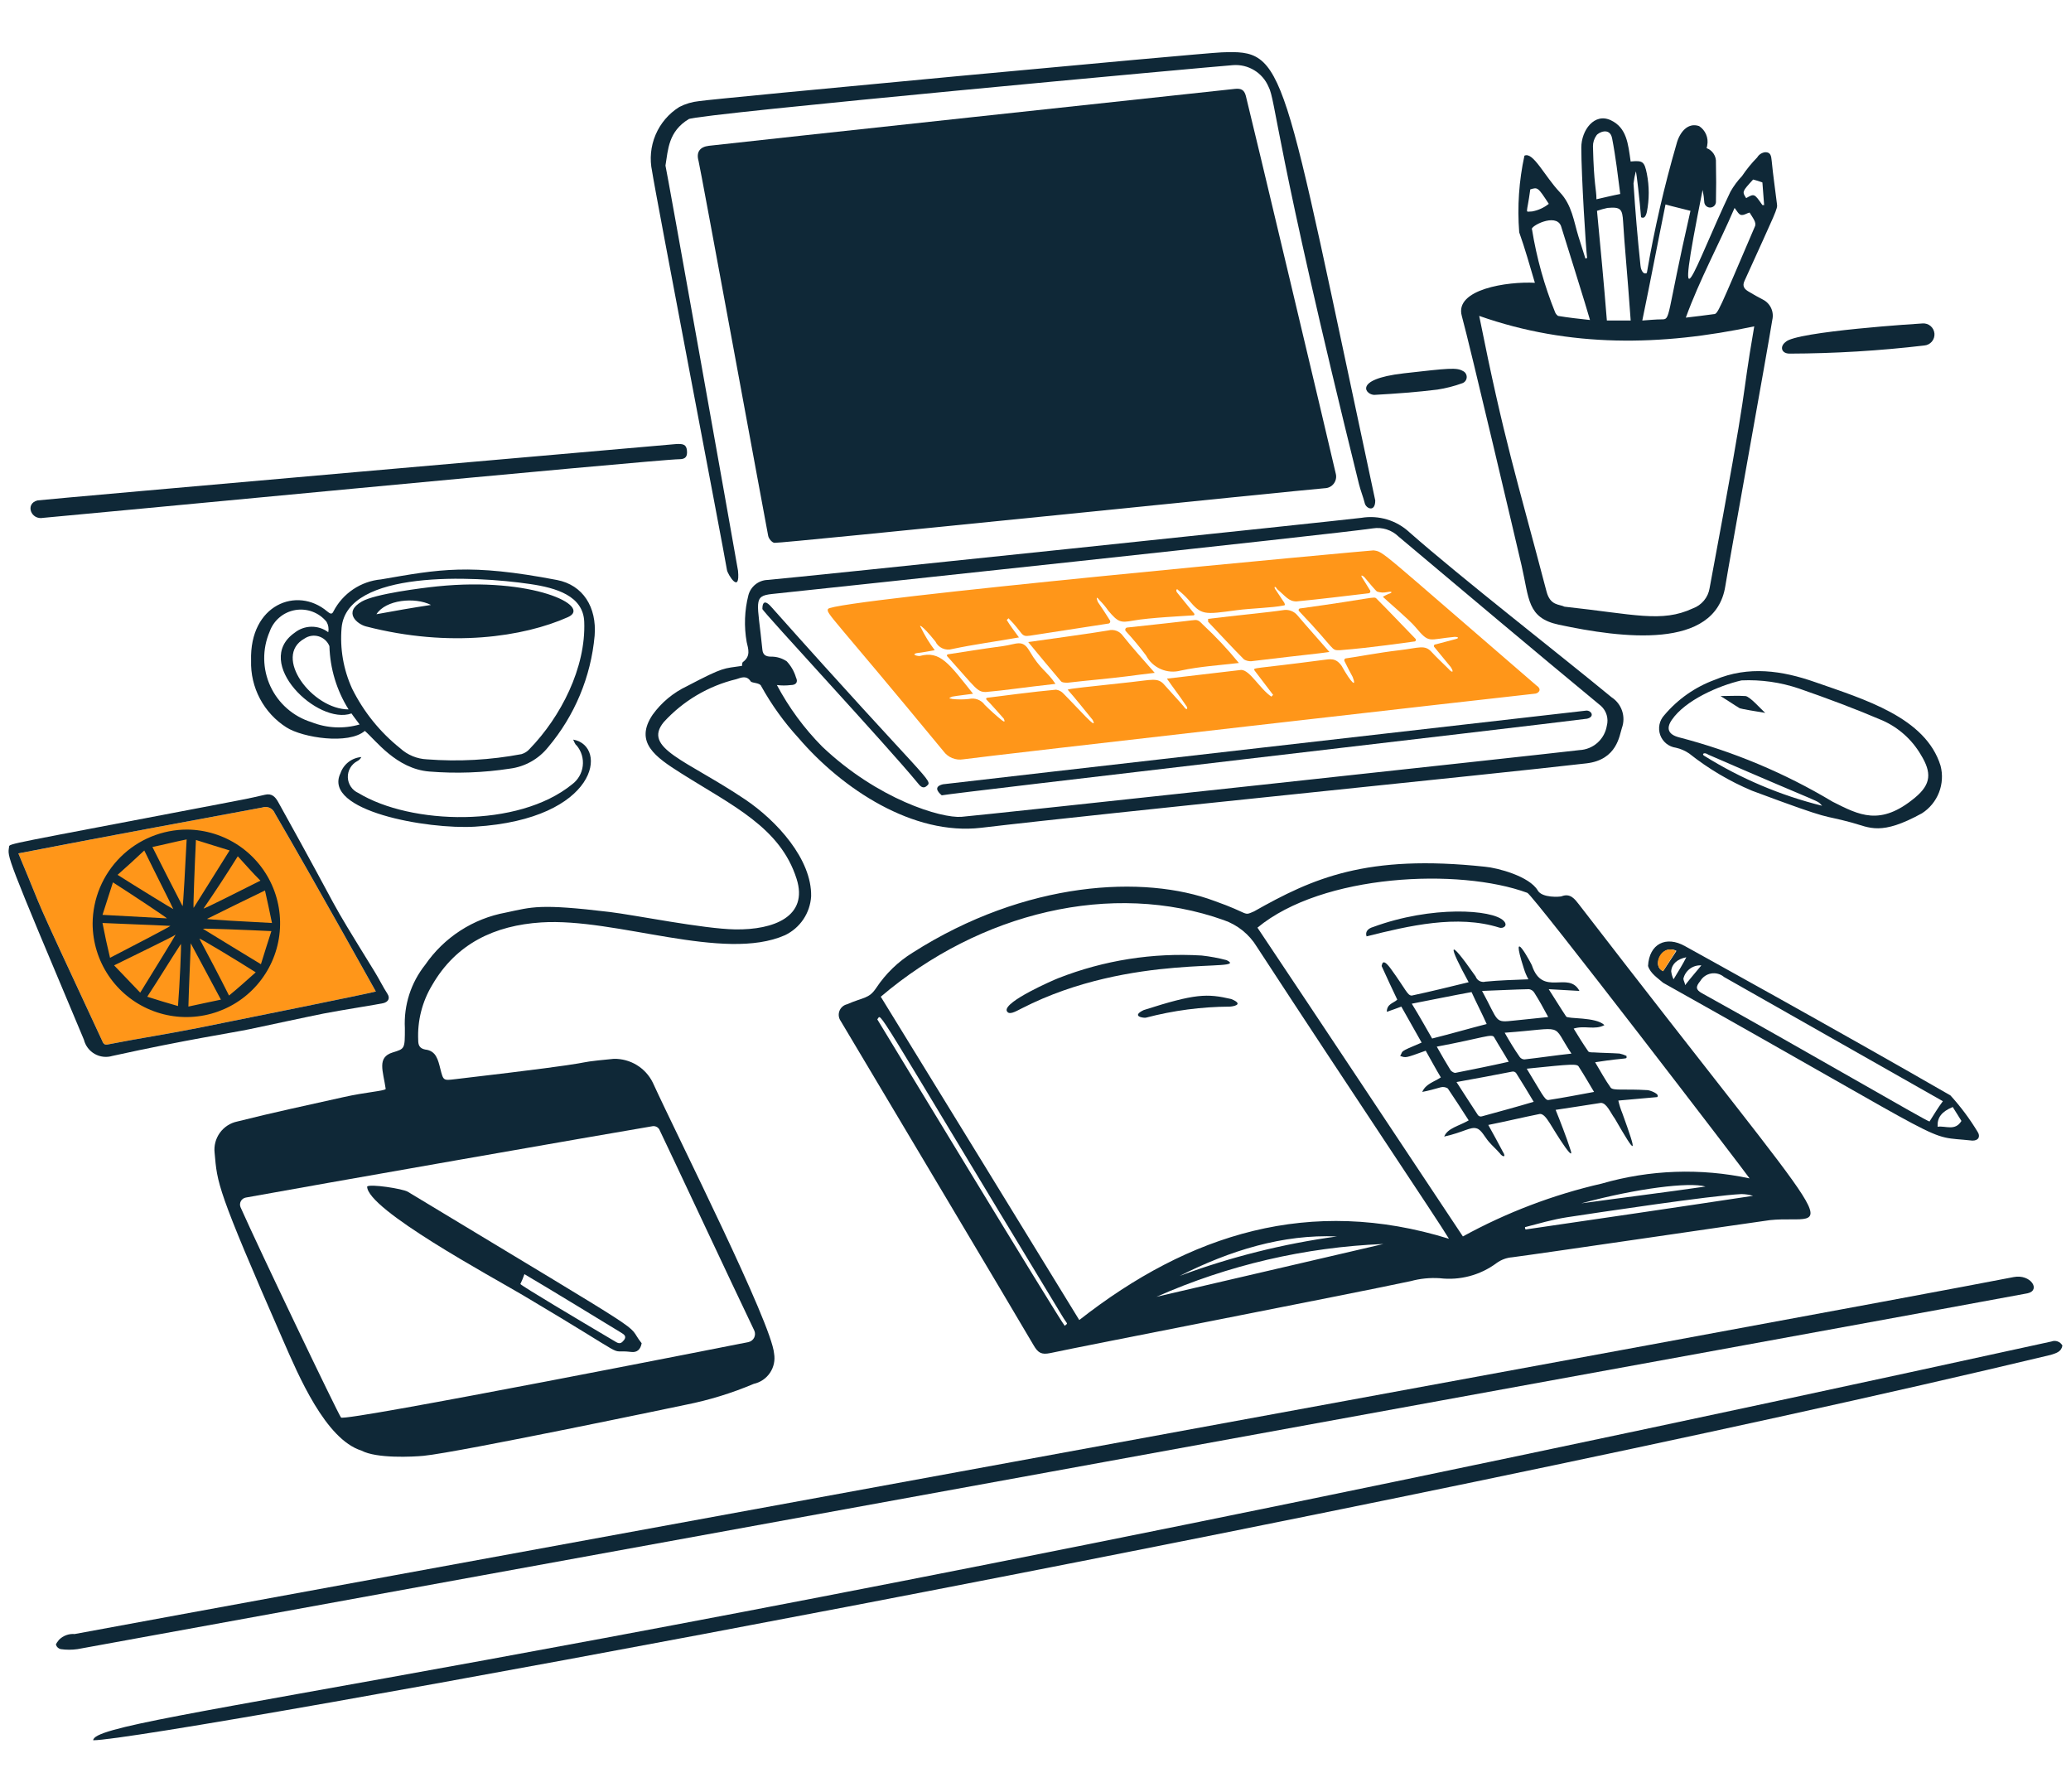 <svg width="208" height="180" viewBox="0 0 228 186" fill="none" xmlns="http://www.w3.org/2000/svg">
<path d="M41.379 103.492C41.307 103.373 34.834 91.721 30.261 83.876C30.156 83.608 29.95 83.391 29.688 83.273C29.425 83.154 29.126 83.143 28.856 83.242C20.353 84.827 13.037 86.157 2.02 88.29C5.433 96.394 2.615 90.363 11.221 108.864C11.348 109.184 11.476 109.439 11.923 109.311C15.183 108.672 18.442 108.171 21.699 107.526C27.07 106.447 40.164 103.811 41.379 103.492Z" fill="#FF9619"/>
<path d="M85.273 54.102C85.018 54.102 84.633 53.655 84.571 53.335C84.174 51.293 77.085 12.701 76.904 12.06C76.632 11.108 77.03 10.513 78.053 10.394C81.623 9.978 133.001 4.444 135.942 4.132C136.58 4.065 136.974 4.192 137.156 4.898C137.698 7 146.347 43.365 147.059 46.493C147.107 46.68 147.112 46.875 147.073 47.064C147.034 47.253 146.954 47.431 146.837 47.585C146.721 47.738 146.571 47.863 146.399 47.951C146.227 48.038 146.038 48.086 145.845 48.09C143.289 48.287 86.168 54.165 85.273 54.102Z" fill="#0F2837"/>
<path d="M42.464 114.226C42.181 112.246 41.468 110.744 43.231 110.202C44.584 109.784 44.572 109.817 44.572 107.518C44.444 105.001 45.239 102.525 46.809 100.553C47.838 99.057 49.152 97.779 50.676 96.792C52.2 95.805 53.904 95.13 55.69 94.803C58.603 94.189 59.338 93.803 67.127 94.739C69.864 95.067 77.439 96.6 80.931 96.655C85.227 96.725 89.01 95.213 87.701 91.096C85.909 85.428 80.645 83.045 74.985 79.468C72.145 77.672 69.799 76.061 71.855 73.014C72.828 71.67 74.124 70.593 75.624 69.883C79.796 67.696 79.618 67.966 81.693 67.646C81.693 67.519 81.693 67.263 81.821 67.2C82.654 66.561 82.386 65.796 82.204 65.027C81.899 63.308 81.964 61.543 82.396 59.852C82.524 59.385 82.797 58.972 83.177 58.673C83.556 58.373 84.021 58.202 84.504 58.185C87.257 57.971 147.32 51.674 149.871 51.35C150.818 51.192 151.789 51.254 152.708 51.531C153.628 51.808 154.472 52.292 155.174 52.947C160.911 57.999 171.768 66.436 177.409 71.093C177.955 71.445 178.367 71.971 178.576 72.586C178.785 73.201 178.779 73.869 178.559 74.48C178.289 75.269 178.05 77.982 174.661 78.377C164.373 79.577 122.216 83.79 108.021 85.469C100.554 86.353 92.736 81.223 87.895 75.566C86.313 73.837 84.941 71.928 83.805 69.88C83.677 69.496 82.841 69.553 82.655 69.368C82.208 68.665 81.633 68.921 81.058 69.112C77.982 69.854 75.199 71.501 73.07 73.841C70.706 76.72 75.582 78.017 82.015 82.339C85.537 84.705 89.38 88.944 89.299 93.008C89.246 93.914 88.951 94.789 88.446 95.543C87.94 96.296 87.242 96.9 86.424 97.292C79.668 100.279 67.828 95.354 59.588 95.887C54.471 96.217 50.224 98.202 47.576 102.789C46.474 104.615 45.941 106.728 46.042 108.858C46.042 109.37 46.169 109.753 46.809 109.88C48.023 110.009 48.227 111.028 48.474 111.989C48.812 113.326 48.797 113.298 50.141 113.14C69.004 110.935 61.446 111.493 67.584 110.903C68.472 110.888 69.347 111.126 70.106 111.589C70.865 112.053 71.476 112.722 71.868 113.521C74.69 119.686 84.949 140.009 85.222 143.359C85.348 144.094 85.186 144.849 84.769 145.468C84.352 146.087 83.713 146.521 82.984 146.681C80.578 147.701 78.073 148.472 75.509 148.982C75.368 149.014 50.48 154.231 46.629 154.604C45.477 154.715 41.453 154.924 39.792 154.029C35.822 152.788 32.846 145.725 31.167 141.891C23.813 125.096 23.932 124.636 23.627 121.255C23.538 120.472 23.744 119.685 24.205 119.046C24.666 118.408 25.349 117.964 26.119 117.804C30.011 116.82 33.909 115.992 37.812 115.12C40.308 114.561 42.232 114.46 42.464 114.226ZM27.065 126.175C26.948 126.195 26.838 126.243 26.742 126.312C26.646 126.382 26.567 126.473 26.512 126.578C26.457 126.682 26.426 126.798 26.422 126.917C26.418 127.035 26.442 127.153 26.491 127.261C28.481 131.757 37.161 149.88 37.544 150.39C38.02 150.866 82.272 142.111 82.398 142.084C82.532 142.056 82.658 141.997 82.766 141.913C82.875 141.829 82.963 141.722 83.025 141.6C83.086 141.477 83.119 141.342 83.121 141.205C83.123 141.067 83.094 140.931 83.037 140.807C80.928 136.428 73.197 119.913 72.565 118.635C72.488 118.524 72.381 118.434 72.257 118.378C72.134 118.322 71.997 118.301 71.862 118.316C66.876 119.146 33.71 124.962 27.065 126.175ZM85.529 69.756C86.853 72.243 88.531 74.525 90.513 76.529C96.657 82.361 103.619 84.431 105.847 84.264C107.89 84.109 169.425 77.452 173.894 76.917C174.627 76.882 175.325 76.596 175.872 76.108C176.418 75.619 176.781 74.958 176.898 74.234C177 73.848 176.995 73.442 176.882 73.058C176.77 72.675 176.554 72.33 176.26 72.061C168.814 65.903 161.353 59.623 153.96 53.404C153.593 53.047 153.148 52.781 152.66 52.625C152.172 52.47 151.655 52.43 151.149 52.509C146.688 53.167 91.347 59.061 85.018 59.73C82.837 59.96 83.405 60.545 83.932 65.863C83.989 66.439 84.315 66.63 84.884 66.63C85.498 66.621 86.1 66.799 86.609 67.141C87.086 67.648 87.436 68.259 87.632 68.926C87.887 69.438 87.632 69.759 87.057 69.759C86.549 69.822 86.036 69.821 85.529 69.756Z" fill="#0F2837"/>
<path d="M168.978 25.477C168.404 23.56 167.892 21.707 167.252 19.919C167.032 17.095 167.226 14.253 167.827 11.485C168.779 11.009 170.038 13.733 171.726 15.51C173.063 16.919 173.259 18.705 173.771 20.366C174.026 21.199 174.28 21.963 174.536 22.794C174.571 22.798 174.606 22.794 174.639 22.783C174.673 22.772 174.703 22.754 174.728 22.73C174.601 21.896 174.089 13.657 174.089 10.591C174.089 8.687 175.528 6.72 177.348 7.588C179.094 8.421 179.241 10.167 179.52 12.124C180.863 11.997 181.031 12.124 181.305 13.466C181.58 14.859 181.58 16.291 181.305 17.684C181.173 18.21 181.002 18.426 180.667 18.259C180.538 16.593 180.155 13.211 180.09 13.211C179.975 13.652 179.89 14.1 179.836 14.553C180.028 17.556 180.283 20.558 180.602 23.561C180.602 23.74 180.776 24.657 181.305 24.394C182.124 19.608 183.213 14.871 184.567 10.207C184.888 8.956 185.781 7.785 187.059 8.226C187.4 8.449 187.668 8.769 187.826 9.144C187.986 9.519 188.031 9.934 187.953 10.334C187.953 10.462 187.89 10.526 187.89 10.655C188.209 10.774 188.482 10.995 188.666 11.283C188.851 11.571 188.937 11.911 188.911 12.252C188.944 13.722 188.944 15.125 188.911 16.596C188.899 16.753 188.831 16.899 188.719 17.009C188.606 17.119 188.458 17.183 188.301 17.191C188.144 17.199 187.99 17.15 187.867 17.052C187.744 16.954 187.661 16.815 187.634 16.66C187.605 16.187 187.541 15.717 187.442 15.254C184.085 32.04 186.478 23.895 190.509 15.445C190.864 14.822 191.293 14.243 191.787 13.721C192.278 12.99 192.835 12.305 193.453 11.677C193.546 11.517 193.676 11.382 193.831 11.282C193.987 11.182 194.164 11.12 194.348 11.101C194.923 11.101 194.995 11.484 195.05 12.06C195.203 13.655 195.434 15.191 195.626 16.788C195.732 17.321 195.55 17.551 192.047 25.286C191.788 25.859 192.047 26.171 192.495 26.436C193.013 26.746 193.581 27.075 194.092 27.33C194.488 27.534 194.805 27.866 194.99 28.272C195.176 28.677 195.219 29.134 195.114 29.567C194.611 32.773 190.401 56.01 189.939 58.894C188.812 65.923 178.54 64.596 171.601 63.111C168.115 62.366 168.36 60.255 167.512 56.594C167.053 54.615 161.812 32.301 160.931 29.12C160.111 26.183 165.971 25.315 168.978 25.477ZM193.135 30.269C182.912 32.442 172.816 32.634 162.848 29.12C165.616 42.956 166.918 46.723 170.261 59.465C170.675 61.046 171.677 60.844 172.241 61.131C179.939 61.964 182.934 62.916 186.362 61.322C186.842 61.149 187.267 60.851 187.593 60.457C187.92 60.064 188.134 59.591 188.214 59.086C192.907 33.976 191.469 39.902 193.128 30.269H193.135ZM168.662 19.599C169.167 22.732 170.022 25.798 171.212 28.74C171.282 28.894 171.392 29.027 171.531 29.123C172.682 29.315 173.831 29.442 175.046 29.571C174.853 28.799 171.888 19.337 171.851 19.218C171.275 17.746 168.401 19.28 168.655 19.599H168.662ZM192.623 17.746C192.305 17.81 191.983 18.073 191.665 18.002C191.408 17.945 191.218 17.554 190.962 17.235C189.237 21.26 187.129 25.089 185.595 29.311C186.744 29.183 187.703 29.055 188.661 28.928C189.127 28.928 189.184 28.647 193.198 19.28C193.409 18.843 192.972 18.34 192.616 17.746H192.623ZM183.359 16.852C182.464 21.255 181.693 25.35 180.803 29.63C181.698 29.567 182.273 29.503 182.912 29.503C183.971 29.503 183.369 29.53 186.106 17.554C185.141 17.299 184.245 17.107 183.352 16.852H183.359ZM179.525 29.63C179.122 23.987 178.844 21.373 178.692 18.768C178.611 17.364 178.436 17.102 176.967 17.235C176.578 17.32 176.194 17.427 175.817 17.554C176.2 21.58 176.583 25.606 176.903 29.63H179.525ZM178.376 15.707C178.12 13.727 177.876 11.616 177.48 9.574C177.233 8.295 175.946 8.935 175.755 9.254C175.501 9.607 175.366 10.033 175.372 10.468C175.474 14.759 175.755 15.164 175.755 16.282C176.642 16.084 177.409 15.888 178.368 15.701L178.376 15.707ZM170.516 16.794C169.302 14.941 169.302 14.941 168.471 15.197C168.088 18.072 167.832 17.624 168.662 17.624C169.338 17.504 169.972 17.216 170.508 16.788L170.516 16.794ZM192.24 16.155C193.135 15.644 193.135 15.644 194.025 16.921H194.217C194.154 16.09 194.09 15.26 194.025 14.429C193.691 14.303 193.35 14.197 193.003 14.11C191.785 15.445 191.785 15.445 192.233 16.149L192.24 16.155Z" fill="#0F2837"/>
<path d="M8.536 175.884C7.922 175.972 7.298 175.972 6.683 175.884C6.568 175.858 6.461 175.803 6.371 175.726C6.282 175.647 6.214 175.548 6.173 175.437C6.109 175.309 6.364 175.053 6.492 174.862C6.715 174.636 6.985 174.46 7.283 174.35C7.581 174.239 7.9 174.196 8.217 174.223C19.422 172.122 201.406 138.88 221.688 134.928C223.566 134.562 224.708 136.382 223.222 136.713C221.902 137.014 8.655 175.863 8.536 175.884Z" fill="#0F2837"/>
<path d="M225.841 142.021C226.063 141.935 226.309 141.933 226.532 142.015C226.755 142.098 226.942 142.259 227.055 142.469C226.927 143.171 226.353 143.302 225.778 143.491C153.307 160.851 16.814 185.916 10.262 185.916C10.262 183.183 53.462 179.751 225.841 142.021Z" fill="#0F2837"/>
<path d="M40.164 74.804C38.379 76.338 33.334 75.561 31.539 74.421C30.308 73.639 29.302 72.55 28.619 71.262C27.936 69.974 27.599 68.53 27.642 67.073C27.457 60.896 32.701 58.847 36.011 61.641C36.267 61.833 36.523 62.089 36.715 61.641C37.223 60.664 37.969 59.83 38.884 59.216C39.799 58.602 40.853 58.227 41.95 58.127C48.388 57.016 51.654 56.348 61.311 58.191C64.19 58.741 65.714 61.194 65.464 64.325C65.058 68.842 63.271 73.126 60.347 76.593C59.305 77.899 57.796 78.747 56.139 78.958C53.201 79.41 50.22 79.517 47.257 79.277C43.627 78.975 41.377 75.843 40.164 74.804ZM37.609 63.431C37.407 65.729 37.803 68.04 38.759 70.139C40.023 72.695 41.834 74.942 44.063 76.721C44.871 77.458 45.911 77.887 47.003 77.935C50.485 78.204 53.987 78.011 57.418 77.361C57.766 77.258 58.076 77.058 58.313 76.784C61.74 73.249 64.514 67.852 64.319 62.792C64.208 59.926 61.214 59.057 58.377 58.639C52.051 57.706 38.226 57.079 37.609 63.431ZM48.152 58.894C58.575 57.823 65.255 61.064 62.528 62.28C57.668 64.447 49.557 65.697 40.293 63.303C39.333 63.055 37.732 61.756 39.845 60.555C41.312 59.719 46.362 59.077 48.152 58.894ZM36.14 63.942C36.218 63.548 36.15 63.139 35.948 62.792C35.539 62.29 35.005 61.907 34.398 61.68C33.792 61.454 33.137 61.393 32.499 61.503C31.862 61.614 31.265 61.892 30.771 62.31C30.276 62.727 29.902 63.269 29.686 63.879C29.278 64.829 29.074 65.856 29.087 66.89C29.101 67.925 29.332 68.945 29.766 69.885C30.2 70.825 30.827 71.662 31.606 72.344C32.385 73.026 33.298 73.536 34.287 73.841C35.977 74.513 37.843 74.603 39.59 74.096C39.271 73.649 38.95 73.263 38.695 72.882C34.969 74.208 27.768 67.272 32.434 64.001C32.958 63.582 33.606 63.348 34.277 63.337C34.948 63.327 35.603 63.539 36.14 63.942ZM38.376 72.439C37.065 70.348 36.336 67.943 36.267 65.475C36.164 65.22 36.005 64.99 35.802 64.804C35.599 64.618 35.357 64.48 35.093 64.4C34.829 64.32 34.551 64.3 34.279 64.342C34.006 64.384 33.747 64.487 33.519 64.642C29.986 66.604 34.371 72.439 38.376 72.439ZM47.448 60.939C45.663 60.044 42.465 60.363 41.442 61.961C43.487 61.584 45.337 61.258 47.448 60.939Z" fill="#0F2837"/>
<path d="M81.249 57.169C81.505 59.853 80.108 57.551 80.035 57.105C79.636 54.669 72.093 15.32 71.792 13.209C71.502 11.862 71.635 10.458 72.172 9.188C72.71 7.919 73.626 6.846 74.796 6.117C75.473 5.77 76.21 5.553 76.967 5.478C78.625 5.201 132.174 0.2 134.473 0.111C141.643 -0.167 140.978 0.785 151.404 49.438C151.404 50.78 150.396 50.329 150.254 49.757C150.08 49.05 149.79 48.356 149.615 47.649C140.35 10.188 140.471 5.397 139.648 3.881C139.325 3.13 138.777 2.499 138.077 2.075C137.379 1.651 136.566 1.456 135.751 1.516C133.834 1.647 76.771 6.871 75.818 7.459C73.588 8.824 73.557 10.775 73.262 12.57C73.326 12.635 80.61 53.464 81.249 57.169Z" fill="#0F2837"/>
<path d="M35.628 105.919C34.164 106.207 28.726 107.379 27.45 107.645C25.462 108.06 20.636 108.769 12.37 110.584C12.048 110.681 11.709 110.712 11.374 110.673C11.039 110.636 10.715 110.529 10.422 110.363C10.13 110.196 9.874 109.971 9.67 109.702C9.467 109.434 9.32 109.126 9.239 108.799C0.538 88.132 0.831 88.746 0.998 87.581C0.998 87.187 0.658 87.366 24.191 82.854C25.857 82.536 27.517 82.23 29.174 81.832C29.943 81.647 30.325 82.088 30.644 82.665C38.569 96.931 35.325 91.709 41.25 101.322C41.762 102.155 42.156 102.976 42.656 103.75C42.983 104.256 42.719 104.639 42.21 104.773C41.767 104.886 37.483 105.556 35.628 105.919ZM41.379 103.492C41.306 103.373 34.834 91.721 30.261 83.876C30.156 83.608 29.95 83.391 29.687 83.272C29.425 83.154 29.126 83.143 28.855 83.242C20.353 84.826 13.037 86.157 2.02 88.289C5.433 96.395 2.615 90.363 11.221 108.863C11.348 109.184 11.476 109.439 11.923 109.311C15.182 108.672 18.442 108.171 21.699 107.526C27.069 106.447 40.164 103.811 41.379 103.492Z" fill="#0F2837"/>
<path d="M4.767 51.35C3.393 51.625 2.737 49.781 4.128 49.433C5.913 49.219 72.213 43.412 74.348 43.236C75.242 43.162 75.562 43.299 75.626 43.938C75.69 44.577 75.497 44.897 74.793 44.897C72.4 44.902 5.145 51.35 4.767 51.35Z" fill="#0F2837"/>
<path d="M203.862 84.898C200.224 83.907 202.263 84.89 192.872 81.385C190.396 80.342 188.074 78.967 185.97 77.296C185.526 76.99 185.027 76.772 184.501 76.656C184.112 76.603 183.746 76.444 183.443 76.197C183.138 75.95 182.908 75.624 182.776 75.255C182.644 74.886 182.617 74.489 182.695 74.104C182.773 73.72 182.956 73.366 183.222 73.078C184.704 71.317 186.621 69.973 188.782 69.181C192.5 67.614 196.193 68.16 199.835 69.437C205.272 71.341 211.998 73.321 213.639 78.638C213.894 79.615 213.834 80.647 213.466 81.588C213.099 82.528 212.444 83.328 211.594 83.874C207.065 86.37 205.851 85.442 203.862 84.898ZM187.632 77.552C191.64 80.055 196.018 81.909 200.603 83.046C199.858 82.301 201.443 83.243 188.08 77.423C187.559 77.077 187.32 77.394 187.632 77.552ZM191.721 69.245C189.155 69.84 185.533 71.44 184.054 73.59C183.4 74.542 183.669 75.197 184.822 75.507C190.776 77.049 196.477 79.437 201.753 82.599C204.685 84.077 207.003 85.329 210.826 82.152C212.611 80.672 212.681 79.403 211.465 77.423C210.487 75.757 209.014 74.439 207.249 73.655C204.248 72.371 201.18 71.225 198.048 70.139C196.013 69.45 193.867 69.146 191.721 69.245Z" fill="#0F2837"/>
<path d="M181.436 100.681C181.562 98.252 183.408 97.306 185.524 98.508C185.643 98.579 201.969 107.577 214.725 114.93C215.855 116.17 216.861 117.519 217.727 118.955C218.021 119.401 217.876 119.907 217.152 119.907C211.488 119.279 216.513 121.274 183.097 102.533C182.521 102.022 181.691 101.512 181.436 100.681ZM213.894 115.568L189.803 101.895C189.61 101.731 189.384 101.612 189.14 101.545C188.896 101.478 188.64 101.465 188.39 101.508C188.14 101.551 187.903 101.648 187.695 101.792C187.487 101.935 187.313 102.124 187.185 102.342C186.662 102.971 186.677 103.294 187.377 103.684C198.399 109.789 212.138 117.804 212.424 117.804C212.871 117.102 213.319 116.334 213.894 115.568ZM215.939 117.74L214.981 116.207C213.765 116.717 213.255 117.357 213.315 118.378C214.213 118.251 215.235 118.89 215.939 117.74ZM183.095 101.256C183.604 100.489 184.053 99.787 184.564 99.019C184.41 98.934 184.24 98.881 184.065 98.864C183.89 98.847 183.713 98.866 183.547 98.92C183.379 98.973 183.225 99.062 183.093 99.178C182.961 99.294 182.854 99.436 182.779 99.594C182.33 100.361 182.521 101 183.097 101.256H183.095ZM185.522 102.788C186.161 101.955 186.736 101.319 187.307 100.617C186.856 100.587 186.409 100.718 186.046 100.987C185.683 101.256 185.427 101.646 185.326 102.086C185.333 102.282 185.519 102.597 185.519 102.788H185.522ZM184.244 102.15C184.82 101.198 185.266 100.484 185.65 99.722C184.691 99.913 184.053 100.425 183.984 101.256C184.02 101.567 184.108 101.869 184.246 102.15H184.244Z" fill="#0F2837"/>
<path d="M63.102 75.762C66.984 76.437 65.879 84.509 52.304 85.346C47.036 85.671 35.483 83.604 37.481 79.469C37.648 78.979 37.955 78.549 38.364 78.232C38.772 77.915 39.265 77.724 39.781 77.684C39.684 77.877 39.527 78.034 39.333 78.131C39.008 78.302 38.739 78.562 38.555 78.879C38.371 79.198 38.281 79.561 38.294 79.929C38.307 80.296 38.424 80.652 38.631 80.955C38.837 81.258 39.126 81.498 39.462 81.645C45.214 85.141 57.037 85.52 62.975 80.693C63.3 80.452 63.573 80.149 63.776 79.799C63.979 79.45 64.108 79.063 64.156 78.661C64.204 78.26 64.169 77.853 64.054 77.465C63.938 77.079 63.745 76.719 63.486 76.409C63.294 76.273 63.23 76.018 63.102 75.762Z" fill="#0F2837"/>
<path d="M197.025 33.273C196.097 33.273 195.919 32.487 196.578 31.994C197.662 30.826 211.537 29.95 211.657 29.95C211.98 29.925 212.298 30.028 212.544 30.238C212.789 30.448 212.941 30.746 212.967 31.068C212.992 31.39 212.889 31.709 212.679 31.954C212.469 32.2 212.171 32.352 211.849 32.378C206.929 32.959 201.98 33.258 197.025 33.273Z" fill="#0F2837"/>
<path d="M154.536 35.444C159.534 34.874 160.36 34.789 161.053 35.188C161.185 35.249 161.295 35.347 161.369 35.471C161.444 35.594 161.48 35.737 161.473 35.881C161.466 36.026 161.417 36.164 161.33 36.28C161.244 36.396 161.125 36.483 160.989 36.531C160.098 36.855 159.178 37.09 158.241 37.234C156.007 37.51 153.705 37.681 151.405 37.809C150.447 37.936 148.716 36.108 154.536 35.444Z" fill="#0F2837"/>
<path d="M173.831 93.908C173.385 93.333 172.879 92.63 171.915 93.013C171.723 93.077 169.787 93.217 169.297 92.374C168.377 90.803 164.859 89.875 163.482 89.756C150.421 88.357 144.522 91.019 138.054 94.676C136.807 95.21 137.712 94.938 133.707 93.526C125.987 90.631 112.935 91.279 100.482 99.212C98.874 100.204 97.501 101.534 96.458 103.11C95.651 104.318 95.041 104.108 93.263 104.895C93.072 104.938 92.894 105.029 92.746 105.157C92.598 105.286 92.484 105.45 92.415 105.632C92.345 105.816 92.322 106.014 92.347 106.209C92.373 106.403 92.446 106.588 92.56 106.748C93.582 108.474 112.112 139.527 113.773 142.402C114.284 143.296 114.667 143.488 115.625 143.296C119.141 142.528 148.749 136.78 155.305 135.374C156.345 135.092 157.424 134.984 158.499 135.053C160.722 135.32 162.963 134.724 164.76 133.387C165.265 133.017 165.863 132.796 166.486 132.749C169.489 132.365 192.491 128.978 194.854 128.659C201.868 127.927 204.286 133.417 173.831 93.908ZM117.221 140.295C116.745 139.819 96.663 106.678 96.583 106.559C97.141 106 95.393 103.643 116.901 139.146C117.588 140.289 117.594 139.922 117.221 140.295ZM127.316 137.1C135.205 133.609 143.68 131.637 152.299 131.286L127.316 137.1ZM129.872 134.799C135.431 131.989 141.245 130.2 147.188 130.455C141.274 131.261 135.466 132.718 129.872 134.799ZM118.818 139.657C111.534 127.772 104.25 115.909 96.966 104.067C107.869 94.785 122.425 91.251 134.729 95.633C136.248 96.159 137.535 97.198 138.37 98.573C148.897 114.706 158.236 128.572 159.518 130.711C144.249 125.983 130.958 130.137 118.818 139.657ZM161.052 130.455C153.577 119.209 146.037 107.837 138.435 96.463C145.596 90.535 160.648 89.868 168.145 92.63C168.712 92.773 192.113 123.313 192.616 124.066C187.221 122.91 181.624 123.108 176.322 124.641C170.989 125.864 165.85 127.821 161.052 130.455ZM187.76 124.961C183.357 125.6 178.687 126.175 174.087 126.813C180.221 125.152 185.971 124.449 187.76 124.961ZM167.953 129.688C167.902 129.614 167.879 129.523 167.889 129.432C169.359 129.05 170.893 128.599 172.489 128.347C175.709 127.858 188.415 125.942 191.721 125.791C192.154 125.797 192.584 125.862 192.999 125.983C184.567 127.261 176.26 128.475 167.953 129.688Z" fill="#0F2837"/>
<path d="M183.096 101.257C181.787 100.674 182.886 98.212 184.501 99.02C184.054 99.783 183.543 100.489 183.096 101.257Z" fill="#FF9619"/>
<path d="M70.642 142.212C70.513 142.914 70.129 143.248 69.491 143.17C66.479 142.805 70.417 144.539 57.544 136.909C54.187 134.919 40.419 127.499 40.419 124.961C40.732 124.648 44.33 125.199 44.893 125.535C73.369 142.736 68.597 139.658 70.642 142.212ZM57.288 135.695C57.61 136.017 63.551 139.554 67.83 142.083C68.274 142.347 68.469 142.148 68.725 141.829C68.981 141.445 68.725 141.255 68.406 141.062C67.204 140.332 60.034 135.945 57.735 134.608C57.608 134.979 57.459 135.342 57.288 135.695Z" fill="#0F2837"/>
<path d="M151.212 54.933C152.381 55.112 151.569 54.652 169.167 69.82C169.831 70.262 169.345 70.715 168.911 70.715C166.484 70.969 108.659 77.555 106.04 77.934C105.63 78.002 105.211 77.953 104.827 77.795C104.443 77.637 104.111 77.375 103.867 77.04C91.372 61.887 90.972 61.926 91.152 61.385C91.655 60.378 151.072 54.91 151.212 54.933ZM102.909 65.922C102.141 66.05 101.566 66.177 100.928 66.241C100.352 66.37 100.863 66.561 101.248 66.561C103.522 65.93 104.496 67.427 107.125 70.715C106.231 70.842 105.528 70.906 104.825 71.033C104.186 71.289 104.761 71.225 104.825 71.289C105.441 71.357 106.061 71.357 106.677 71.289C106.997 71.215 107.33 71.235 107.636 71.349C107.944 71.463 108.21 71.664 108.403 71.928C109.012 72.536 109.651 73.112 110.321 73.652C110.512 73.781 110.703 73.908 110.512 73.461C109.872 72.759 109.298 72.056 108.595 71.353C108.581 71.338 108.572 71.319 108.568 71.299C108.565 71.279 108.566 71.258 108.572 71.239C108.579 71.22 108.59 71.202 108.606 71.189C108.621 71.175 108.639 71.165 108.659 71.161C109.681 71.033 114.025 70.459 116.262 70.267C116.585 70.311 116.88 70.469 117.095 70.715C118.741 72.36 120.965 74.939 120.29 73.59C119.395 72.503 118.505 71.353 117.542 70.267C117.798 70.138 119.591 69.973 124.507 69.434C126.745 69.196 127.461 68.909 128.149 69.69C128.863 70.506 129.618 71.287 130.322 72.118C130.641 72.628 130.897 72.373 130.513 71.926C129.874 70.967 129.171 70.073 128.469 69.051C131.215 68.731 133.9 68.412 136.646 68.092C137.598 68.092 138.708 70.19 139.969 71.031L140.161 70.839C139.459 69.945 138.819 69.054 138.116 68.156C137.937 67.799 137.89 68.023 145.592 67.005C146.488 66.886 147.062 66.751 147.7 67.644C148.851 69.69 149.366 70.009 148.914 68.859C148.723 68.539 148.276 67.644 148.021 67.134C148.002 67.101 147.993 67.064 147.993 67.026C147.994 66.988 148.005 66.951 148.024 66.918C148.044 66.886 148.071 66.859 148.104 66.841C148.137 66.823 148.174 66.813 148.212 66.814C149.235 66.686 151.792 66.186 154.09 65.92C156.199 65.675 156.844 65.276 157.603 66.112C158.183 66.747 158.819 67.325 159.458 67.964C159.904 68.475 160.095 68.348 159.713 67.773L157.928 65.6C157.897 65.576 157.874 65.543 157.864 65.506C157.854 65.468 157.856 65.428 157.871 65.392C157.885 65.356 157.911 65.326 157.944 65.306C157.977 65.286 158.016 65.277 158.054 65.281L160.227 64.706C160.738 64.578 160.483 64.45 160.164 64.45C157.175 64.722 157.413 65.262 155.818 63.364C155.119 62.531 152.623 60.425 152.24 60.041C152.447 59.922 152.66 59.815 152.879 59.721C153.327 59.594 153.327 59.402 152.688 59.53C152.327 59.606 151.952 59.585 151.602 59.467C151.474 59.402 150.516 58.253 150.196 57.868C149.813 57.55 149.813 57.741 150.004 57.997L150.837 59.338C150.856 59.371 150.865 59.408 150.865 59.446C150.864 59.484 150.853 59.521 150.834 59.553C150.814 59.586 150.787 59.613 150.754 59.631C150.721 59.65 150.683 59.659 150.646 59.658C147.962 59.977 145.342 60.297 142.722 60.552C141.869 60.552 141.532 59.975 140.614 59.211C140.358 58.763 140.167 58.955 140.487 59.338C140.805 59.785 141.061 60.233 141.382 60.68C141.509 60.936 141.445 60.999 141.317 60.999C140.103 61.255 137.675 61.313 136.2 61.511C132.493 62.008 132.294 62.094 130.833 60.36C130.502 59.988 130.138 59.646 129.747 59.338C129.555 59.083 129.428 59.275 129.555 59.53C130.131 60.233 130.833 61.128 131.473 61.894C131.486 61.91 131.494 61.928 131.498 61.948C131.502 61.968 131.5 61.989 131.494 62.008C131.487 62.027 131.476 62.044 131.461 62.058C131.446 62.072 131.428 62.081 131.408 62.086C130.45 62.15 126.49 62.344 124.763 62.661C123.359 62.919 123.097 62.852 122.016 61.575C121.733 61.163 121.411 60.778 121.057 60.425C120.61 59.85 120.739 60.297 120.866 60.616C121.313 61.255 121.76 61.959 122.209 62.661C122.222 62.69 122.229 62.722 122.23 62.754C122.231 62.786 122.225 62.818 122.213 62.848C122.201 62.878 122.183 62.905 122.16 62.928C122.137 62.951 122.11 62.969 122.08 62.981C119.14 63.428 116.279 63.885 113.393 64.322C112.338 64.482 112.704 64.084 111.029 62.406L110.836 62.597C111.221 63.236 111.669 63.811 112.179 64.513C109.687 64.961 107.258 65.276 104.831 65.791C104.474 65.896 104.09 65.87 103.751 65.717C103.411 65.564 103.137 65.295 102.978 64.958C101.381 62.978 101.125 63.106 101.381 63.426C101.806 64.306 102.318 65.143 102.909 65.922Z" fill="#FF9619"/>
<path d="M103.676 81.896C103.557 81.777 102.538 80.997 103.802 80.682C106.42 80.362 171.851 72.886 174.661 72.567C175.212 72.567 175.597 73.245 174.725 73.461C167.991 74.331 105.028 81.624 103.676 81.896Z" fill="#0F2837"/>
<path d="M84.89 61.13C102.373 80.766 102.785 80.212 102.015 80.874C101.566 81.256 101.251 80.806 100.992 80.491C97.651 76.421 83.932 61.643 83.932 61.385C83.932 61.193 83.927 60.047 84.89 61.13Z" fill="#0F2837"/>
<path d="M112.493 105.346C111.752 105.725 111.038 106.151 110.827 105.602C110.572 104.581 115.962 102.236 116.513 102.023C121.531 100.055 126.915 99.205 132.295 99.531C133.222 99.633 134.141 99.803 135.043 100.042C137.8 101.417 124.634 99.124 112.493 105.346Z" fill="#0F2837"/>
<path d="M135.56 104.323C137.092 104.962 135.622 105.156 135.366 105.156C132.261 105.174 129.17 105.582 126.167 106.37C125.975 106.435 124.441 106.243 125.911 105.537C131.612 103.71 132.871 103.704 135.56 104.323Z" fill="#0F2837"/>
<path d="M161.691 117.677C160.925 116.463 160.158 115.313 159.391 114.163C159.279 114.09 159.153 114.04 159.021 114.019C158.89 113.997 158.755 114.002 158.625 114.034C157.981 114.212 157.282 114.417 156.579 114.546C156.964 113.652 157.857 113.459 158.625 112.948C158.049 111.99 157.538 111.032 156.959 110.01C154.655 110.843 154.793 110.8 154.146 110.584C154.535 110.002 153.853 110.227 156.511 109.115C155.744 107.773 155.042 106.497 154.274 105.153C153.764 105.345 153.252 105.537 152.677 105.728C152.677 104.835 153.443 104.776 153.828 104.388C153.252 103.174 152.677 101.958 152.103 100.681C152.167 100.617 152.133 99.635 153.125 101C154.791 103.293 154.943 103.939 155.425 103.939C157.534 103.492 159.578 102.98 161.687 102.47C159.513 98.509 159.195 97.166 162.453 101.831C162.527 102.047 162.681 102.228 162.882 102.334C163.084 102.441 163.319 102.467 163.539 102.406C165.071 102.257 166.606 102.214 168.268 102.15C168.054 101.765 167.883 101.358 167.757 100.937C166.091 95.761 168.65 100.553 168.65 100.617C169.827 104.145 172.674 101.17 173.886 103.428C172.864 103.365 171.778 103.301 170.5 103.236C171.203 104.323 171.778 105.281 172.417 106.24C172.567 106.538 175.699 106.263 176.634 107.192C175.548 107.767 174.462 107.192 173.248 107.575C173.76 108.408 174.269 109.241 174.845 110.067C174.909 110.196 175.229 110.196 175.483 110.196C176.443 110.258 177.337 110.258 178.295 110.323C178.56 110.379 178.817 110.464 179.062 110.578C179.062 111.043 179.44 110.677 175.611 111.281C176.185 112.24 176.697 113.197 177.336 114.093C177.669 114.426 178.764 114.195 181.361 114.349C181.612 114.349 182.789 114.767 182.448 115.115C181.042 115.242 179.635 115.371 178.164 115.498C178.274 115.978 178.422 116.448 178.61 116.903C180.276 121.504 180.207 121.696 177.777 117.479C177.301 116.843 176.884 115.754 176.244 115.754C174.578 116.01 172.984 116.266 171.261 116.521C171.708 117.606 172.538 119.78 172.793 120.61C173.369 122.143 172.41 120.738 172.346 120.674C170.726 118.379 170.253 116.968 169.535 116.968C167.617 117.351 165.765 117.801 163.848 118.182C164.424 119.204 164.934 120.163 165.445 121.121C165.894 121.824 165.382 121.696 165.126 121.312C164.742 120.865 164.293 120.479 163.912 120.034C163.467 119.521 163.079 118.693 162.571 118.564C161.896 118.341 161.163 118.978 158.993 119.46C159.391 118.508 160.605 118.316 161.691 117.677ZM157.666 108.668C159.71 108.157 161.691 107.581 163.671 107.071C163.161 105.92 162.586 104.835 162.005 103.556C159.897 103.939 157.721 104.389 155.425 104.835C156.261 106.175 156.959 107.454 157.666 108.668ZM160.349 113.459C161.182 114.738 161.947 115.951 162.713 117.103C162.765 117.168 162.836 117.216 162.917 117.239C162.997 117.261 163.082 117.258 163.161 117.23C165.014 116.718 166.931 116.207 168.847 115.633C168.209 114.546 167.57 113.524 166.931 112.501C166.884 112.428 166.817 112.37 166.738 112.337C166.657 112.302 166.569 112.293 166.484 112.31C164.502 112.694 162.522 113.076 160.349 113.459ZM166.1 111.224C165.588 110.329 165.014 109.439 164.502 108.541C164.273 108.082 163.354 108.591 158.177 109.562C158.752 110.584 159.2 111.347 159.71 112.18C159.839 112.309 160.094 112.5 160.286 112.436C162.202 112.054 164.119 111.671 166.1 111.224ZM168.08 111.99C169.715 114.664 170.05 115.441 170.445 115.441C172.111 115.185 173.767 114.865 175.492 114.546C174.917 113.587 174.406 112.694 173.826 111.798C173.646 111.429 173.171 111.464 168.08 111.99ZM163.161 103.428C165.055 106.899 164.485 106.926 166.74 106.687C167.953 106.557 169.167 106.431 170.445 106.303C169.934 105.345 169.437 104.441 168.911 103.62C168.849 103.518 168.766 103.431 168.666 103.365C168.566 103.299 168.454 103.255 168.336 103.236C166.674 103.269 165.014 103.365 163.161 103.428ZM165.653 108.029C166.228 109.05 166.74 109.881 167.319 110.712C167.379 110.79 167.457 110.853 167.545 110.898C167.633 110.942 167.73 110.966 167.829 110.968C169.555 110.776 171.216 110.52 173.005 110.329C170.698 106.877 172.513 107.538 165.653 108.029Z" fill="#0F2837"/>
<path d="M150.446 97.422C150.254 96.847 150.702 96.527 151.15 96.399C157.643 94.007 164.291 94.463 165.525 95.696C166.08 96.252 165.468 96.588 165.079 96.464C160.436 94.986 155.061 96.268 150.446 97.422Z" fill="#0F2837"/>
<path d="M20.612 85.666C22.648 85.685 24.632 86.306 26.316 87.449C28 88.593 29.308 90.21 30.075 92.095C30.843 93.98 31.035 96.05 30.629 98.045C30.223 100.039 29.236 101.87 27.792 103.305C26.349 104.74 24.513 105.716 22.516 106.11C20.519 106.504 18.45 106.299 16.569 105.52C14.688 104.742 13.08 103.424 11.946 101.734C10.812 100.043 10.204 98.055 10.197 96.019C10.211 93.267 11.314 90.632 13.266 88.692C15.219 86.751 17.86 85.663 20.612 85.666ZM19.079 94.421C19.079 94.356 16.971 90.203 15.884 87.967C14.862 88.925 13.967 89.752 12.945 90.65C15.054 91.991 19.015 94.421 19.079 94.421ZM12.562 100.616C13.584 101.703 14.479 102.597 15.437 103.619C16.779 101.447 19.335 97.294 19.335 97.23C19.157 97.414 14.816 99.491 12.562 100.616ZM12.114 99.783C14.479 98.57 18.759 96.332 18.759 96.269C16.332 96.141 13.904 96.078 11.284 95.95C11.541 97.295 11.795 98.445 12.114 99.783ZM28.727 100.485C29.111 99.208 29.494 98.058 29.878 96.844C27.259 96.717 22.402 96.524 22.338 96.588C24.446 97.87 26.491 99.148 28.727 100.489V100.485ZM21.571 86.812C21.443 89.43 21.251 94.288 21.315 94.288C22.593 92.244 23.872 90.199 25.277 87.963C23.999 87.584 22.846 87.199 21.571 86.812ZM20.102 94.096C20.166 94.096 20.421 89.305 20.549 86.749C19.271 87.004 18.057 87.324 16.779 87.582C17.929 89.883 19.015 91.991 20.102 94.1V94.096ZM28.152 101.38C26.043 100.039 22.019 97.611 21.954 97.675C23.041 99.719 24.126 101.764 25.213 103.936C26.235 103.115 27.13 102.282 28.152 101.384V101.38ZM18.376 95.439C18.376 95.374 14.543 92.821 12.434 91.477C12.051 92.691 11.667 93.84 11.284 95.055C13.84 95.186 16.14 95.314 18.376 95.442V95.439ZM29.174 92.371C26.938 93.457 24.829 94.48 22.785 95.501C22.785 95.566 27.45 95.822 29.942 95.95C29.686 94.674 29.43 93.525 29.174 92.375V92.371ZM24.319 104.384C23.168 102.211 20.997 98.185 20.997 98.185C20.932 100.422 20.804 102.723 20.741 105.15C21.954 104.9 23.041 104.643 24.319 104.388V104.384ZM26.178 88.605C24.9 90.65 23.686 92.503 22.408 94.356C22.471 94.421 26.497 92.375 28.67 91.289C27.769 90.394 27.002 89.5 26.178 88.605ZM19.596 105.09C19.788 102.727 19.979 98.253 19.916 98.253C18.702 100.106 17.552 102.023 16.21 104.067C17.418 104.45 18.443 104.77 19.59 105.09H19.596Z" fill="#0F2837"/>
<path d="M189.421 70.969C190.38 70.969 191.274 70.906 192.168 70.969C192.68 71.034 193.953 72.503 194.342 72.822C193.509 72.695 191.658 72.376 191.529 72.312C190.891 71.929 190.251 71.481 189.421 70.969Z" fill="#0F2837"/>
<path d="M127.125 68.414C125.975 68.542 125.017 68.677 124.058 68.798C121.888 69.07 119.713 69.245 117.54 69.5C117.284 69.5 116.902 69.5 116.774 69.308C115.623 67.967 114.474 66.561 113.196 65.024C114.538 64.832 120.359 64.039 122.014 63.746C122.306 63.667 122.617 63.68 122.902 63.783C123.188 63.886 123.435 64.074 123.61 64.321C124.625 65.609 125.846 66.945 127.125 68.414Z" fill="#FF9619"/>
<path d="M155.813 64.645C155.844 64.669 155.866 64.702 155.876 64.739C155.886 64.777 155.883 64.816 155.87 64.853C155.855 64.888 155.829 64.919 155.796 64.939C155.762 64.959 155.724 64.968 155.685 64.964C154.817 65.066 151.224 65.626 147.507 65.923C146.456 65.923 147.199 66.011 143.034 61.639C143.004 61.615 142.982 61.582 142.971 61.545C142.961 61.507 142.963 61.467 142.978 61.431C142.992 61.395 143.018 61.365 143.051 61.345C143.084 61.325 143.124 61.316 143.161 61.32C151.253 60.204 151.253 59.96 151.532 60.234C153.002 61.703 154.391 63.191 155.813 64.645Z" fill="#FF9619"/>
<path d="M133.003 62.472C135.952 62.103 139.759 61.748 141.245 61.514C141.538 61.458 141.841 61.482 142.121 61.583C142.403 61.684 142.651 61.859 142.841 62.089C143.954 63.41 145.142 64.707 146.357 66.115C144.536 66.374 144.804 66.288 137.73 67.137C137.462 67.142 137.198 67.076 136.964 66.945C135.622 65.603 134.346 64.198 133.003 62.792V62.472Z" fill="#FF9619"/>
<path d="M136.39 67.328C134.217 67.584 132.106 67.709 130 68.161C129.267 68.361 128.487 68.304 127.791 68.001C127.094 67.698 126.522 67.167 126.167 66.495C125.468 65.563 124.721 64.668 123.93 63.812C123.906 63.78 123.89 63.743 123.884 63.704C123.877 63.664 123.88 63.624 123.893 63.587C123.906 63.549 123.928 63.515 123.956 63.487C123.985 63.46 124.02 63.44 124.059 63.429C131.848 62.596 130.733 62.669 131.598 62.596C131.981 62.596 132.174 62.849 132.431 63.106C133.846 64.421 135.169 65.832 136.39 67.328Z" fill="#FF9619"/>
<path d="M104.379 66.37C106.551 66.05 107.768 65.821 110.385 65.475C111.921 65.271 112.554 64.673 113.323 65.985C114.569 68.113 115.244 68.195 116.2 69.628C112.489 70.04 110.78 70.326 108.532 70.523C107.556 70.523 107.461 70.121 104.315 66.624C104.29 66.609 104.27 66.587 104.258 66.559C104.247 66.532 104.244 66.502 104.252 66.473C104.259 66.444 104.275 66.419 104.299 66.4C104.321 66.382 104.349 66.371 104.379 66.37Z" fill="#FF9619"/>
</svg>

